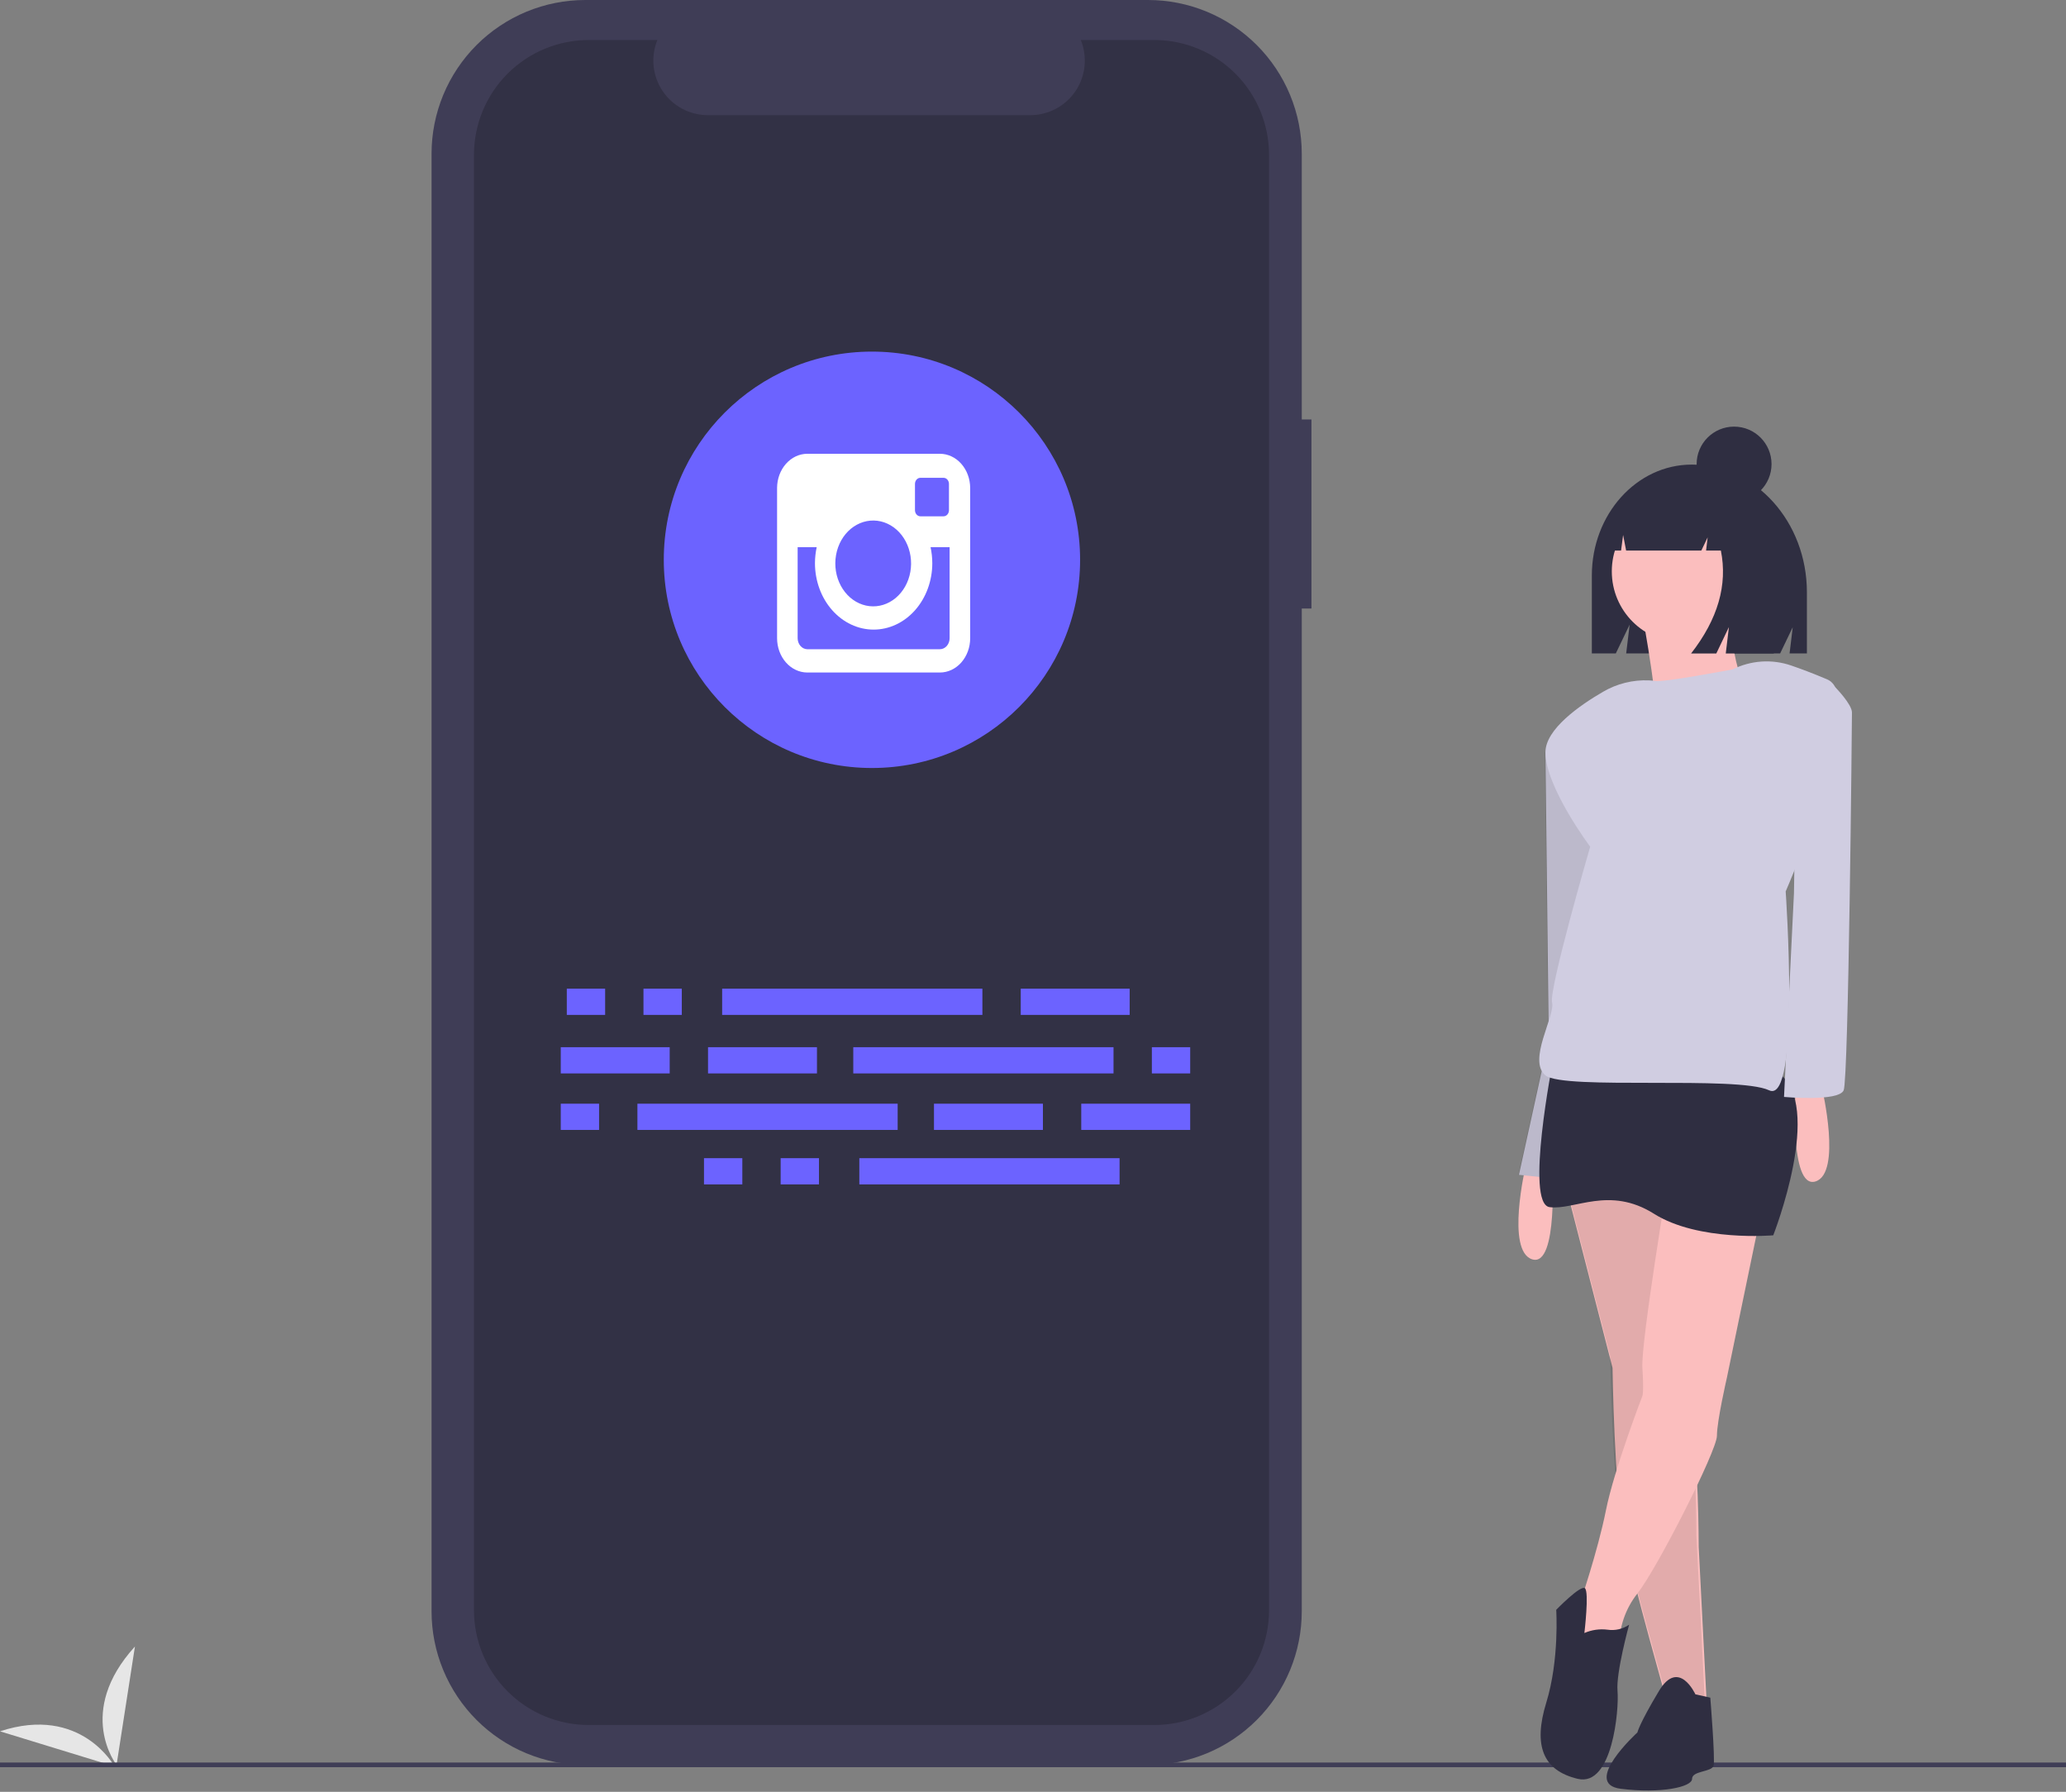 <svg width="888" height="770" viewBox="0 0 888 770" fill="none" xmlns="http://www.w3.org/2000/svg">
<rect x="0" y="0" width="888" height="770" fill="#808080" stroke="none"/>
<g clip-path="url(#clip0)">
<path d="M49.231 759.086C49.231 759.086 34.829 732.503 0 743.998L49.231 759.086Z" fill="#E6E6E6"/>
<path d="M50.099 758.437C50.099 758.437 32.288 735.798 57.995 707.555L50.099 758.437Z" fill="#E6E6E6"/>
<path d="M888 757.412H0V759.412H888V757.412Z" fill="#3F3D56"/>
<path d="M673.871 513.043L693.098 587.815C693.098 587.815 693.81 640.512 698.083 661.163C702.356 681.814 716.598 731.662 716.598 731.662L733.689 734.511L730.128 664.723C730.128 664.723 730.128 622.709 726.568 613.451C723.007 604.194 715.886 509.482 715.886 509.482L673.871 513.043Z" fill="#FBBEBE"/>
<path opacity="0.1" d="M672.871 508.043L692.098 582.815C692.098 582.815 692.81 635.512 697.083 656.163C701.356 676.814 715.598 726.662 715.598 726.662L732.689 729.511L729.128 659.723C729.128 659.723 729.128 617.709 725.568 608.451C722.007 599.194 714.886 504.482 714.886 504.482L672.871 508.043Z" fill="black"/>
<path d="M727.179 199.643H727.179C703.442 199.643 684.199 220.998 684.199 247.34V280.809H694.493L700.452 268.409L698.962 280.809H765.125L770.542 269.536L769.188 280.809H776.637V254.53C776.637 224.217 754.494 199.643 727.179 199.643Z" fill="#2F2E41"/>
<path d="M655.713 501.292C655.713 501.292 647.168 537.61 658.562 541.171C669.955 544.732 667.107 501.292 667.107 501.292H655.713Z" fill="#FBBEBE"/>
<path d="M669.954 316.854L664.257 323.263L665.682 446.46L652.863 504.853L681.348 507.702L695.59 390.202L691.318 330.384L669.954 316.854Z" fill="#D0CDE1"/>
<path opacity="0.1" d="M669.696 316.854L663.999 323.263L665.423 446.46L652.605 504.853L681.09 507.702L695.332 390.202L691.059 330.384L669.696 316.854Z" fill="black"/>
<path d="M723.376 276.133C740.275 276.133 753.974 262.434 753.974 245.536C753.974 228.637 740.275 214.938 723.376 214.938C706.478 214.938 692.779 228.637 692.779 245.536C692.779 262.434 706.478 276.133 723.376 276.133Z" fill="#FBBEBE"/>
<path d="M705.834 263.894C705.834 263.894 714.809 310.401 710.729 315.297C706.65 320.192 753.973 306.322 753.973 306.322C753.973 306.322 738.471 274.501 746.63 256.55L705.834 263.894Z" fill="#FBBEBE"/>
<path d="M783.181 467.823C783.181 467.823 791.726 504.141 780.333 507.702C768.939 511.262 771.787 467.823 771.787 467.823H783.181Z" fill="#FBBEBE"/>
<path d="M717.311 504.497C717.311 504.497 705.205 577.133 705.917 587.815C706.629 598.497 705.917 599.921 705.917 599.921C705.917 599.921 693.811 631.254 690.25 649.057C686.69 666.86 678.856 689.648 678.856 689.648C678.856 689.648 669.599 710.299 677.432 710.299C685.265 710.299 695.947 707.45 695.947 707.45C695.919 699.225 698.681 691.233 703.78 684.779C712.326 673.981 737.962 623.421 737.962 617.012C737.962 610.603 742.235 592.087 742.235 592.087L758.613 513.042L717.311 504.497Z" fill="#FBBEBE"/>
<path d="M667.463 456.073C667.463 456.073 655.357 517.315 666.039 518.739C676.721 520.164 691.675 509.482 710.903 521.588C730.13 533.694 762.175 530.845 762.175 530.845C762.175 530.845 784.251 474.588 764.311 461.058C744.372 447.528 667.463 456.073 667.463 456.073Z" fill="#2F2E41"/>
<path d="M680.993 701.753C684.128 700.389 687.572 699.897 690.963 700.329C694.208 700.81 697.515 700.047 700.221 698.193C700.221 698.193 694.524 718.844 695.236 726.678C695.948 734.511 693.099 767.98 678.145 764.42C663.19 760.859 658.918 750.177 664.615 731.662C670.312 713.147 668.887 691.784 668.887 691.784C668.887 691.784 679.28 681.049 681.205 682.5C683.13 683.95 680.993 701.753 680.993 701.753Z" fill="#2F2E41"/>
<path d="M728.704 728.102C728.704 728.102 721.583 712.436 713.038 726.678C704.492 740.92 703.78 744.481 703.78 744.481C703.78 744.481 679.568 766.556 696.659 768.693C713.75 770.829 727.28 767.981 727.28 764.42C727.28 760.86 735.825 761.572 736.537 758.723C737.25 755.875 735.113 729.526 735.113 729.526L728.704 728.102Z" fill="#2F2E41"/>
<path d="M744.728 287.657C744.728 287.657 714.819 293.354 711.259 292.642C710.457 292.5 709.646 292.414 708.831 292.385C701.868 292.068 694.963 293.781 688.954 297.314C679.037 303.074 664.259 313.326 664.259 323.263C664.259 338.218 683.486 363.854 683.486 363.854C683.486 363.854 665.683 425.096 667.108 430.793C668.532 436.49 656.426 455.717 664.259 462.126C672.092 468.535 746.865 462.126 760.395 468.535C773.925 474.944 767.516 383.081 767.516 383.081C767.516 383.081 803.834 299.763 785.319 291.93C779.328 289.395 774.157 287.457 769.903 285.995C765.807 284.585 761.471 284.006 757.148 284.291C752.826 284.577 748.603 285.721 744.728 287.657V287.657Z" fill="#D0CDE1"/>
<path d="M772.5 292.642L788.84 295.342C788.84 295.342 796 302.612 796 306.172C796 309.733 794.575 463.55 792.439 468.535C790.303 473.52 766.803 471.383 766.803 471.383L771.075 383.793L772.5 292.642Z" fill="#D0CDE1"/>
<path d="M739.398 212.782C737.33 210.005 734.649 207.741 731.565 206.167C728.481 204.593 725.075 203.751 721.612 203.706H720.769C704.499 203.706 691.311 218.428 691.311 236.588V236.588H696.762L697.642 229.887L698.933 236.588H731.265L733.974 230.919L733.297 236.588H739.658C742.626 251.329 738.361 266.069 726.864 280.81H737.699L743.116 269.471L741.762 280.81H762.417L766.48 254.73C766.48 235.199 755.132 218.638 739.398 212.782Z" fill="#2F2E41"/>
<path d="M745.336 215.528C754.227 215.528 761.434 208.32 761.434 199.43C761.434 190.539 754.227 183.332 745.336 183.332C736.446 183.332 729.238 190.539 729.238 199.43C729.238 208.32 736.446 215.528 745.336 215.528Z" fill="#2F2E41"/>
<path d="M563.687 180.243H559.519V66.077C559.519 57.399 557.81 48.807 554.49 40.79C551.169 32.773 546.302 25.489 540.166 19.353C534.03 13.218 526.746 8.35 518.729 5.03C510.712 1.709 502.12 -2.23245e-05 493.443 3.02691e-10H251.565C242.888 -2.62641e-05 234.295 1.709 226.279 5.03C218.262 8.35 210.978 13.218 204.842 19.353C198.706 25.489 193.839 32.773 190.518 40.79C187.197 48.807 185.488 57.399 185.488 66.077V692.404C185.488 701.082 187.197 709.674 190.518 717.691C193.839 725.708 198.706 732.992 204.842 739.128C210.978 745.263 218.262 750.131 226.279 753.451C234.295 756.772 242.888 758.481 251.565 758.481H493.443C502.12 758.481 510.712 756.772 518.729 753.451C526.746 750.131 534.03 745.263 540.166 739.128C546.302 732.992 551.169 725.708 554.49 717.691C557.81 709.674 559.519 701.082 559.519 692.404V261.509H563.687V180.243Z" fill="#3F3D56"/>
<path opacity="0.2" d="M496.109 17.191H464.536C465.988 20.751 466.542 24.613 466.15 28.437C465.757 32.262 464.43 35.931 462.286 39.122C460.142 42.313 457.245 44.927 453.853 46.735C450.46 48.543 446.674 49.489 442.83 49.489H304.261C300.417 49.489 296.631 48.543 293.238 46.735C289.845 44.927 286.949 42.313 284.805 39.122C282.66 35.931 281.334 32.262 280.941 28.437C280.549 24.613 281.103 20.751 282.555 17.191H253.066C246.586 17.191 240.169 18.467 234.182 20.947C228.196 23.427 222.756 27.062 218.174 31.644C213.591 36.226 209.957 41.666 207.477 47.653C204.997 53.639 203.721 60.056 203.721 66.536V691.945C203.721 698.425 204.997 704.842 207.477 710.829C209.957 716.815 213.591 722.255 218.174 726.837C222.756 731.419 228.196 735.054 234.182 737.534C240.169 740.014 246.586 741.29 253.066 741.29H496.109C502.589 741.29 509.005 740.014 514.992 737.534C520.979 735.054 526.419 731.419 531.001 726.837C535.583 722.255 539.218 716.815 541.698 710.829C544.178 704.842 545.454 698.425 545.454 691.945V66.536C545.454 60.056 544.178 53.639 541.698 47.653C539.218 41.666 535.583 36.226 531.001 31.644C526.419 27.062 520.979 23.427 514.992 20.947C509.005 18.467 502.589 17.191 496.109 17.191V17.191Z" fill="black"/>
<path d="M438.725 436.135H485.549V424.863H438.725V436.135Z" fill="#6C63FF"/>
<path d="M276.574 436.135H293.049V424.863H276.574V436.135Z" fill="#6C63FF"/>
<path d="M243.622 436.135H260.098V424.863H243.622V436.135Z" fill="#6C63FF"/>
<path d="M310.39 436.135H422.248V424.863H310.39V436.135Z" fill="#6C63FF"/>
<path d="M335.536 508.973H352.012V497.701H335.536V508.973Z" fill="#6C63FF"/>
<path d="M302.587 508.973H319.062V497.701H302.587V508.973Z" fill="#6C63FF"/>
<path d="M369.355 508.973H481.213V497.701H369.355V508.973Z" fill="#6C63FF"/>
<path d="M304.32 461.282H351.145V450.009H304.32V461.282Z" fill="#6C63FF"/>
<path d="M241.021 461.282H287.846V450.009H241.021V461.282Z" fill="#6C63FF"/>
<path d="M495.087 461.282H511.562V450.009H495.087V461.282Z" fill="#6C63FF"/>
<path d="M366.753 461.282H478.611V450.009H366.753V461.282Z" fill="#6C63FF"/>
<path d="M448.262 474.289H401.438V485.561H448.262V474.289Z" fill="#6C63FF"/>
<path d="M511.563 474.289H464.738V485.561H511.563V474.289Z" fill="#6C63FF"/>
<path d="M257.497 474.289H241.021V485.561H257.497V474.289Z" fill="#6C63FF"/>
<path d="M385.831 474.289H273.973V485.561H385.831V474.289Z" fill="#6C63FF"/>
<path d="M374.773 330.032C424.186 330.032 464.243 289.975 464.243 240.562C464.243 191.149 424.186 151.092 374.773 151.092C325.36 151.092 285.303 191.149 285.303 240.562C285.303 289.975 325.36 330.032 374.773 330.032Z" fill="#6C63FF"/>
<path fill-rule="evenodd" clip-rule="evenodd" d="M403.973 195H346.934C343.511 195.028 340.235 196.58 337.815 199.321C335.395 202.062 334.024 205.772 334 209.648V274.247C334 278.141 335.36 281.878 337.783 284.642C340.205 287.406 343.495 288.972 346.934 289H403.973C407.428 289 410.741 287.446 413.185 284.679C415.628 281.912 417 278.159 417 274.247V209.648C416.975 205.753 415.592 202.028 413.152 199.284C410.711 196.54 407.412 195 403.973 195V195ZM393.272 207.962C393.272 207.263 393.518 206.593 393.954 206.099C394.39 205.605 394.982 205.327 395.599 205.327H405.555C406.172 205.327 406.764 205.605 407.2 206.099C407.636 206.593 407.881 207.263 407.881 207.962V219.343C407.857 220.023 407.601 220.667 407.168 221.138C406.734 221.61 406.156 221.873 405.555 221.872H395.599C394.997 221.873 394.419 221.61 393.986 221.138C393.552 220.667 393.296 220.023 393.272 219.343V207.962ZM360.24 235.15C361.772 230.904 364.647 227.456 368.303 225.481C371.959 223.506 376.133 223.145 380.011 224.469C383.89 225.792 387.193 228.705 389.277 232.639C391.361 236.573 392.075 241.245 391.281 245.743C390.487 250.241 388.24 254.243 384.981 256.966C381.722 259.69 377.683 260.94 373.653 260.472C369.624 260.004 365.893 257.853 363.189 254.437C360.485 251.021 359.003 246.587 359.03 242C359.047 239.651 359.457 237.326 360.24 235.15V235.15ZM408.16 274.247C408.16 275.504 407.719 276.711 406.934 277.6C406.149 278.489 405.084 278.989 403.973 278.989H346.934C345.84 278.961 344.798 278.449 344.033 277.563C343.268 276.677 342.839 275.486 342.84 274.247V235.15H351.028C350.546 237.393 350.296 239.692 350.284 242C350.284 249.574 352.94 256.838 357.669 262.194C362.398 267.549 368.812 270.558 375.5 270.558C382.188 270.558 388.602 267.549 393.331 262.194C398.06 256.838 400.716 249.574 400.716 242C400.704 239.692 400.454 237.393 399.972 235.15H408.16V274.247Z" fill="white"/>
</g>
<defs>
<clipPath id="clip0">
<rect width="888" height="769.428" fill="white"/>
</clipPath>
</defs>
</svg>
